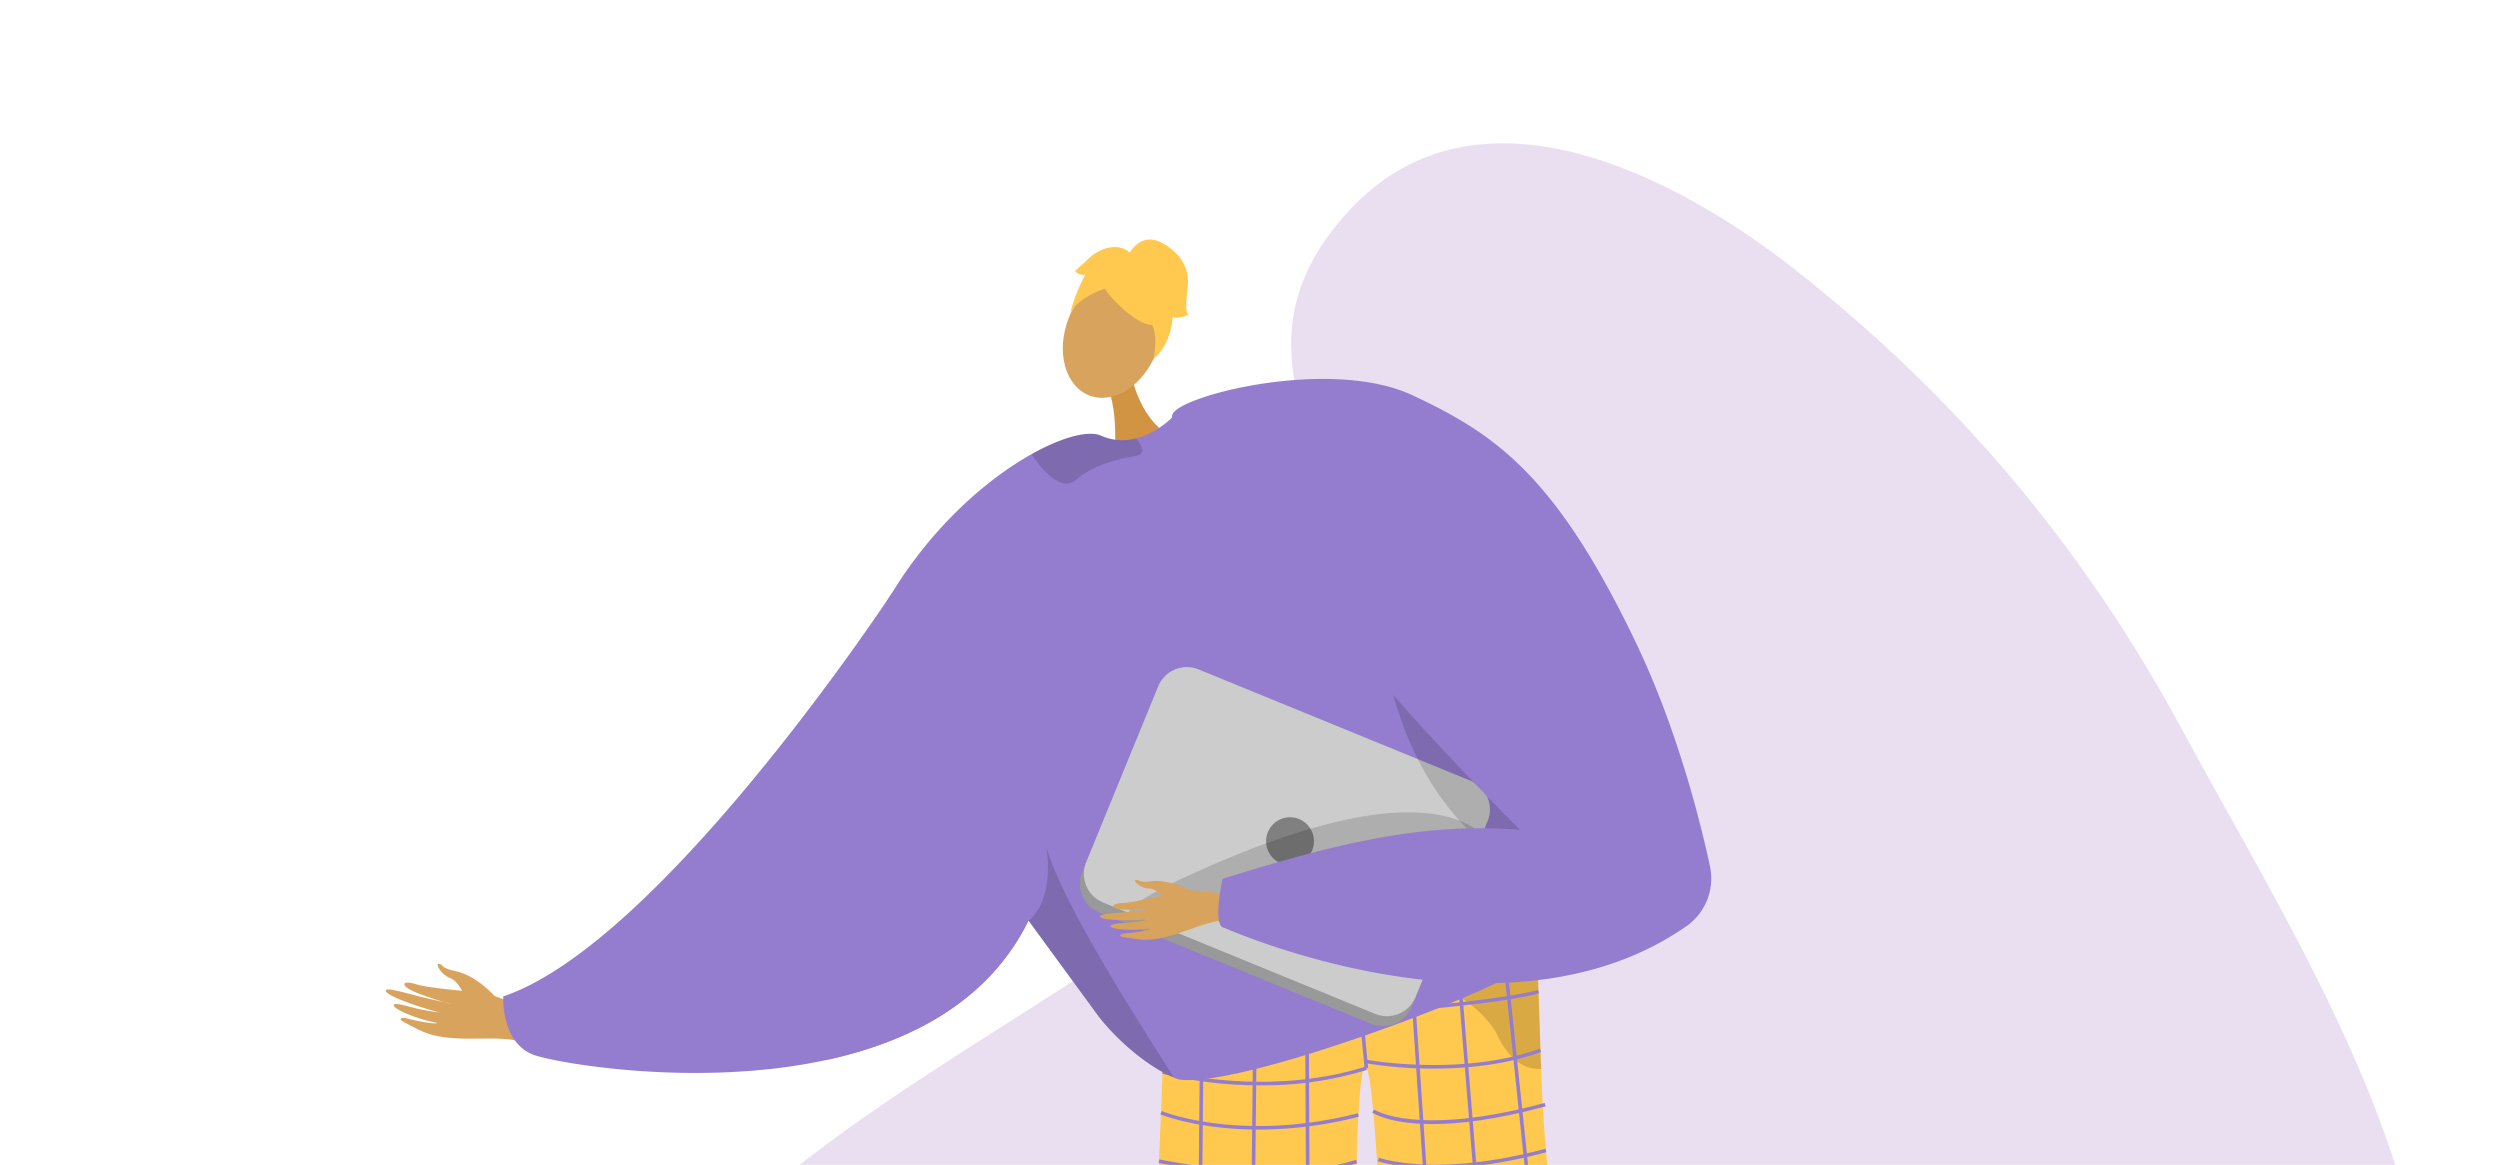 <svg xmlns:xlink="http://www.w3.org/1999/xlink" xmlns="http://www.w3.org/2000/svg" width="1050.971" height="489.696"
     viewBox="0 0 1050.971 489.696">
    <defs>
        <style>
            .a{fill:none;}.b{clip-path:url(#a);}.c{fill:#eadff1;}.d,.f{fill:#d8a35d;}.d{fill-rule:evenodd;}.e{fill:#947dce;}.g{fill:#62548a;}.h{fill:#ffc84f;}.i{opacity:0.3;}.j{opacity:0.5;}.k{fill:#d19442;}.l{opacity:0.15;}.m{fill:#999;}.n{fill:#ccc;}.o{fill:gray;}
        </style>
        <clipPath id="a">
            <rect class="a" width="1050.971" height="489.696" transform="translate(1050.971 489.696) rotate(-180)"/>
        </clipPath>
    </defs>
    <g transform="translate(-630.748 -431.22)">
        <g transform="translate(630.748 431.22)">
            <g class="b">
                <path class="c"
                      d="M1554.967,988.087c5.062-92.662-60.958-194.6-103.1-272.837-41.011-76.143-94.377-139.734-162.282-193.281-50.816-40.072-134.76-83.93-188.654-24.755-48.053,52.759-9.991,95.241-1.114,150.594,8.327,51.932-11.172,95.833-51.477,128.252-76.482,61.519-182.366,105.579-242.19,185.4-11.95,15.945-28.248,39.5-15.956,57.648,14.258,21.055,70.892,27.891,93.655,29.771,89.127,7.36,180.6,2.527,269.811-1.635,88.21-4.116,175.752-9.28,264.134-9.2,52.562.047,120.182-11.22,170.47,10.4"
                      transform="translate(-534.311 -408.121)"/>
                <g transform="translate(162.163 100.684)">
                    <g transform="translate(0 304.464)">
                        <g transform="translate(21.851)">
                            <path class="d"
                                  d="M768.13,694.606s-7.68-8.758-16.634-10.52c-5.323-1.046-5.141-2.389-6.038-2.828-2.978-1.46-.274,4.288,4.217,5.918,3.649,1.325,5.456,7.73,7.623,9.162s8.719,4.163,10.414,3.362S768.13,694.606,768.13,694.606Z"
                                  transform="translate(-744.206 -681.023)"/>
                        </g>
                        <g transform="translate(0 7.935)">
                            <path class="d"
                                  d="M800.113,703.522c-1.635-.625-18.69-11.815-28.136-13.079s-23.6-2.243-28.443-3.836c-5.69-1.873-7.238.354-.709,3.158,4.244,1.823,12.972,4.738,14.924,4.9.947.078-5.2-1.006-11.853-2.673-7.076-1.773-14.736-4.1-15.142-2.846-.79,2.438,19.542,8.825,23.149,9.365a91.335,91.335,0,0,1-9.5-1.549c-4.279-.941-9.154-2.67-10.161-1.817-1.588,1.346,9.126,6.066,18.074,7.683.145.3-2.781.634-13.28-2-1.054-.264-3.784.089-.365,1.842,7.195,3.693,10.017,5.813,20.632,6.58,10.352.749,21.881-.913,29.233,1.893Z"
                                  transform="translate(-730.733 -685.916)"/>
                        </g>
                    </g>
                    <g transform="translate(49.388 148.808)">
                        <path class="e"
                              d="M773.693,778.9c8.3,3.245,68.539,14.293,123.834,2.149,34.9-7.65,67.818-24.56,84.472-58.5,43.031-87.732-57.521-137.5-57.521-137.5a1.807,1.807,0,0,0-.151.24C919.969,591.873,826.24,732.5,761.2,754.443,761.2,754.443,760.165,773.591,773.693,778.9Z"
                              transform="translate(-761.185 -585.05)"/>
                    </g>
                    <g transform="translate(438.658 507.937)">
                        <path class="f"
                              d="M1033.353,806.479s-2.092,193.466,6.1,196.087c14.7,4.8,71.946,19.7,10.328,20.645-31.3,4.6-29.594-2.626-30.6-8.539-.821-4.833-14.667-176.623-17.107-189.866l-.878-4.759Z"
                              transform="translate(-1001.198 -806.479)"/>
                    </g>
                    <g transform="translate(277.122 494.308)">
                        <path class="f"
                              d="M962.435,798.076s-13.839,192.248-22.1,194.639c-14.832,4.384-72.472,17.675-10.9,20.346,31.156,5.479,29.656-1.794,30.825-7.678.955-4.807,8.726-41.231,11.536-54.4.631-2.948,23.89-151.885,23.89-151.885Z"
                              transform="translate(-901.599 -798.076)"/>
                    </g>
                    <g transform="translate(275.204 686.151)">
                        <path class="g"
                              d="M965.036,919.887c.681-2.72-19-4.708-21.485-2.72s-42.576,5.594-43.13,17.315,54.779,8.782,58.687,8.953S963.7,925.234,965.036,919.887Z"
                              transform="translate(-900.416 -916.361)"/>
                    </g>
                    <g transform="translate(317.599 290.812)">
                        <path class="h"
                              d="M937.259,687.234a12.2,12.2,0,0,0,7.172,2.59c16.233-1.077,86.339-5.9,124.125-11.347,13.33-1.924,22.638-3.923,24.135-5.871a1.346,1.346,0,0,1,0,.154c.081,2.1.941,26.169,1.958,57.726,2,62.293,16.053,150.55,25.859,176.862,2.117,5.678-85.615,4.345-85.615,4.345-5.746-63.968-9.337-176.829-13.692-181.528-5.3-5.715-4.535,93.763-6.291,177.214-33.67,11.947-88.681,11.183-88.353,7.6C930.439,872.4,937.259,687.234,937.259,687.234Z"
                              transform="translate(-926.556 -672.606)"/>
                        <g class="i" transform="translate(74.869)">
                            <g transform="translate(0 12.87)">
                                <path d="M973.5,680.542l-.787,0S973,680.539,973.5,680.542Z"
                                      transform="translate(-972.718 -680.541)"/>
                            </g>
                            <g class="j" transform="translate(0.787)">
                                <path d="M973.2,685.477c21-.13,66.344-7,66.344-7,13.33-1.924,22.638-3.923,24.135-5.871a1.383,1.383,0,0,1,0,.154c.081,2.1.941,26.169,1.958,57.726a15.844,15.844,0,0,1-2.215-.065c-4.768-.467-8.62-3.067-11.713-6.9a38.04,38.04,0,0,1-5.065-8.6C1028.551,686.674,979.938,685.5,973.2,685.477Z"
                                      transform="translate(-973.203 -672.606)"/>
                            </g>
                        </g>
                        <g transform="translate(22.807 5.365)">
                            <g transform="translate(0 6.434)">
                                <rect class="e" width="232.858" height="1.503"
                                      transform="translate(0 232.848) rotate(-89.453)"/>
                            </g>
                            <g transform="translate(22.138 9.167)">
                                <rect class="e" width="228.825" height="1.503"
                                      transform="translate(0 228.812) rotate(-89.399)"/>
                            </g>
                            <g transform="translate(45.988 7.329)">
                                <rect class="e" width="1.503" height="226.911"
                                      transform="translate(0 0.007) rotate(-0.28)"/>
                            </g>
                            <g transform="translate(66.606 5.486)">
                                <rect class="e" width="1.503" height="46.851"
                                      transform="translate(0 0.144) rotate(-5.491)"/>
                            </g>
                            <g transform="translate(89.506 3.537)">
                                <rect class="e" width="1.503" height="230.794"
                                      transform="translate(0 0.101) rotate(-3.864)"/>
                            </g>
                            <g transform="translate(109.159 1.692)">
                                <rect class="e" width="1.503" height="232.694"
                                      transform="translate(0 0.122) rotate(-4.65)"/>
                            </g>
                            <g transform="translate(128.613 0)">
                                <rect class="e" width="1.503" height="234.07"
                                      transform="matrix(0.995, -0.104, 0.104, 0.995, 0, 0.157)"/>
                            </g>
                        </g>
                        <g transform="translate(9.752 24.66)">
                            <path class="e"
                                  d="M932.627,702.812c1.249-.049,125.335-4.929,157.4-13.549l-.391-1.452c-31.905,8.578-155.821,13.45-157.07,13.5Z"
                                  transform="translate(-932.569 -687.811)"/>
                        </g>
                        <g transform="translate(8.789 56.842)">
                            <path class="e"
                                  d="M973.56,715.568a147.382,147.382,0,0,0,44.5-6.481l-.457-1.434c-41.971,13.377-84.8,1.713-85.224,1.593l-.4,1.448A173.1,173.1,0,0,0,973.56,715.568Z"
                                  transform="translate(-931.975 -707.653)"/>
                        </g>
                        <g transform="translate(93.781 49.319)">
                            <path class="e"
                                  d="M1013.678,711.423c13.573,0,29.988-1.516,45.017-7l-.516-1.413c-33.106,12.07-73.117,4.671-73.518,4.6l-.282,1.476A176.045,176.045,0,0,0,1013.678,711.423Z"
                                  transform="translate(-984.379 -703.015)"/>
                        </g>
                        <g transform="translate(8.017 75.574)">
                            <path class="e"
                                  d="M972.915,727a170.72,170.72,0,0,0,42.05-5.409l-.37-1.456c-49.4,12.543-82.19-.8-82.516-.936l-.581,1.387C931.724,720.684,947.252,727,972.915,727Z"
                                  transform="translate(-931.499 -719.203)"/>
                        </g>
                        <g transform="translate(7.316 95.911)">
                            <path class="e"
                                  d="M978.518,737.991c12.281,0,25.1-1.168,36.012-4.66l-.459-1.43c-32.421,10.378-82.191-.054-82.689-.159l-.315,1.469A259.166,259.166,0,0,0,978.518,737.991Z"
                                  transform="translate(-931.067 -731.742)"/>
                        </g>
                        <g transform="translate(6.21 116.26)">
                            <path class="e"
                                  d="M973.343,754.541a175.471,175.471,0,0,0,41.035-5.24l-.352-1.463c-55.839,13.447-82.556-3.377-82.819-3.549l-.822,1.259C930.578,745.674,944.6,754.541,973.343,754.541Z"
                                  transform="translate(-930.385 -744.289)"/>
                        </g>
                        <g transform="translate(5.316 138.59)">
                            <path class="e"
                                  d="M971.467,767.441a117.736,117.736,0,0,0,43.061-7.984l-.548-1.4c-43.739,17.125-83.173,1.062-83.567.9l-.579,1.387C930.1,760.451,947.253,767.441,971.467,767.441Z"
                                  transform="translate(-929.834 -758.057)"/>
                        </g>
                        <g transform="translate(4.254 160.875)">
                            <path class="e"
                                  d="M968.7,780.813c12.43,0,27.739-1.744,45.875-6.893l-.41-1.447c-55.309,15.7-83.938-.511-84.22-.676l-.762,1.3C929.374,773.206,942.752,780.813,968.7,780.813Z"
                                  transform="translate(-929.179 -771.797)"/>
                        </g>
                        <g transform="translate(3.292 179.095)">
                            <path class="e"
                                  d="M966.4,794.259a124.017,124.017,0,0,0,48.41-9.845l-.584-1.383c-46.076,19.436-84.676,3.777-85.062,3.617l-.579,1.387C928.828,788.135,943.9,794.259,966.4,794.259Z"
                                  transform="translate(-928.586 -783.031)"/>
                        </g>
                        <g transform="translate(2.232 197.832)">
                            <path class="e"
                                  d="M961.832,806.021c13.174,0,30.621-2.447,53.084-10.013l-.48-1.424c-61.388,20.676-85.326,2.258-85.56,2.071l-.944,1.168C928.558,798.33,938.481,806.021,961.832,806.021Z"
                                  transform="translate(-927.932 -794.584)"/>
                        </g>
                        <g transform="translate(1.312 216.575)">
                            <path class="e"
                                  d="M966,816.359a143.356,143.356,0,0,0,49-8.805l-.513-1.414c-49.29,17.876-86.167,2.775-86.533,2.619l-.584,1.385C927.6,810.243,942.528,816.359,966,816.359Z"
                                  transform="translate(-927.365 -806.14)"/>
                        </g>
                        <g transform="translate(97.093 72.155)">
                            <path class="e"
                                  d="M1011.709,725.988c11.2,0,26.7-1.769,47.62-7.443l-.394-1.45c-53.591,14.534-71.485,2.924-71.661,2.806l-.853,1.239C986.87,721.45,993.773,725.988,1011.709,725.988Z"
                                  transform="translate(-986.421 -717.095)"/>
                        </g>
                        <g transform="translate(99.448 91.423)">
                            <path class="e"
                                  d="M1012.329,737.167c11.541,0,27.075-1.52,46.429-6.74l-.392-1.452c-45.727,12.334-69.74,3.891-69.977,3.8l-.516,1.413C988.012,734.243,996.331,737.167,1012.329,737.167Z"
                                  transform="translate(-987.873 -728.975)"/>
                        </g>
                        <g transform="translate(100.374 111.823)">
                            <path class="e"
                                  d="M1013.307,751.219c13.316,0,30.352-1.718,46.929-8.268l-.553-1.4c-34.283,13.547-70.568,6.176-70.931,6.1l-.308,1.469A135.948,135.948,0,0,0,1013.307,751.219Z"
                                  transform="translate(-988.444 -741.553)"/>
                        </g>
                        <g transform="translate(101.386 130.559)">
                            <path class="e"
                                  d="M1017.892,764.75a97.5,97.5,0,0,0,44.322-10.3l-.681-1.341c-35.957,18.266-71.62,6.324-71.975,6.2l-.49,1.421C989.272,760.8,1001.055,764.75,1017.892,764.75Z"
                                  transform="translate(-989.068 -753.105)"/>
                        </g>
                        <g transform="translate(102.635 151.048)">
                            <path class="e"
                                  d="M1014.993,776.027a141,141,0,0,0,49.392-8.881l-.529-1.408c-39.5,14.822-73.308,6.434-73.644,6.348l-.375,1.456C990.02,773.588,999.827,776.027,1014.993,776.027Z"
                                  transform="translate(-989.838 -765.738)"/>
                        </g>
                        <g transform="translate(103.744 170.719)">
                            <path class="e"
                                  d="M1015.038,788.828c12.964,0,30.624-2.052,51.906-9.543l-.5-1.418c-46.288,16.295-75.141,6.629-75.427,6.53l-.5,1.419C990.681,785.871,999.475,788.828,1015.038,788.828Z"
                                  transform="translate(-990.522 -777.867)"/>
                        </g>
                        <g transform="translate(105.212 189.906)">
                            <path class="e"
                                  d="M1023.245,801a115.435,115.435,0,0,0,46.525-9.931l-.6-1.377c-42.584,18.666-76.826,5.005-77.167,4.866l-.573,1.39C991.635,796.037,1004.086,801,1023.245,801Z"
                                  transform="translate(-991.427 -789.697)"/>
                        </g>
                        <g transform="translate(106.409 210.695)">
                            <path class="e"
                                  d="M1021.574,812.816a152,152,0,0,0,51.944-8.888l-.516-1.413c-41.674,15.238-80.094,6.09-80.477,6l-.36,1.458C992.378,810.021,1004.105,812.816,1021.574,812.816Z"
                                  transform="translate(-992.165 -802.515)"/>
                        </g>
                    </g>
                    <g transform="translate(302.55 56.624)">
                        <path class="k"
                              d="M928.7,530.509s3.673,18.053,17.422,24.539-24.995,7.462-24.995,7.462,1.641-18.833-2.979-28.851S928.7,530.509,928.7,530.509Z"
                              transform="translate(-917.277 -528.212)"/>
                    </g>
                    <g transform="translate(277.312 8.06)">
                        <ellipse class="f" cx="26.998" cy="19.788" rx="26.998" ry="19.788"
                                 transform="translate(0 50.384) rotate(-68.921)"/>
                    </g>
                    <g transform="translate(181.976 69.041)">
                        <path class="e"
                              d="M846.69,811.631c34.9-7.65,67.818-24.56,84.472-58.5.06.091.12.165.18.256.18.225.36.465.542.736a.871.871,0,0,1,.12.165c4.794,6.552,28.332,38.733,28.332,38.748,8.538,11.123,21.584,21.809,31.94,26.107.676.3,1.367.556,2,.782,25.387,3.969,131.11-36.208,143.706-46.248,5.681-4.525,7.906-25.732,8.358-48.729.571-28.032-1.458-58.768-2.945-65.246-2.525-10.868-52.442-131.1-130.765-123.491a80.356,80.356,0,0,0-20.382,4.78s-.585.616-1.623,1.534a38.51,38.51,0,0,1-7.079,5.034,30.024,30.024,0,0,1-7.229,2.9,22.166,22.166,0,0,1-14.775-1.2c-4.9-2.194-15.782.376-28.994,7.756-18.352,10.236-41.243,29.761-58.9,58.619a1.818,1.818,0,0,0-.151.24,188.846,188.846,0,0,0-25.311,69.486A448.106,448.106,0,0,0,846.69,811.631Z"
                              transform="translate(-842.935 -535.868)"/>
                    </g>
                    <g class="l" transform="translate(270.206 255.23)">
                        <path d="M897.335,681.735c.06.092.128.165.186.258.178.229.362.472.534.735.045.049.078.1.128.165,4.8,6.552,28.319,38.745,28.324,38.759,8.541,11.112,21.584,21.806,31.949,26.1-11.78-18.8-47.159-72.945-53.629-97.085C908.346,674.747,897.332,681.721,897.335,681.735Z"
                              transform="translate(-897.335 -650.667)"/>
                    </g>
                    <g class="l" transform="translate(271.588 81.678)">
                        <path d="M944.475,549.486c.569,1.7,0,3.091-2.866,3.539-8.932,1.395-18.551,4.535-24.631,9.863a6.237,6.237,0,0,1-5.862,1.484c-5.3-1.289-10.437-8.318-12.587-11.473a2.506,2.506,0,0,1-.342-.73c13.215-7.379,24.086-9.952,29-7.746a22.119,22.119,0,0,0,14.77,1.189A12.187,12.187,0,0,1,944.475,549.486Z"
                              transform="translate(-898.187 -543.659)"/>
                    </g>
                    <g transform="translate(287.022)">
                        <g transform="translate(0 5.268)">
                            <g transform="translate(13.264 0.633)">
                                <path class="h"
                                      d="M919.717,514.271s25.134,30.044,26.615-2.068C947.355,489.985,902.805,493.182,919.717,514.271Z"
                                      transform="translate(-915.881 -496.937)"/>
                            </g>
                            <path class="h"
                                  d="M932.055,509.5s-21.975,3.717-24.352,15.028c0,0,8.307-33.3,26.4-27.247s24.315,10.425,9.782,43.427C943.882,540.71,949.02,511.984,932.055,509.5Z"
                                  transform="translate(-907.703 -496.547)"/>
                        </g>
                        <g transform="translate(25.543)">
                            <path class="h"
                                  d="M923.452,499.212s4.715-9.558,13.992-4.371,11.322,12.419,10.562,18.569-.978,10.9.423,11.439c0,0-5.829,2.585-6.69.642,0,0-.248,11.489-8.064,17.987,0,0,3.1-13.458-3.375-17.563S923.452,499.212,923.452,499.212Z"
                                  transform="translate(-923.452 -493.299)"/>
                        </g>
                        <g transform="translate(1.148 3.161)">
                            <path class="h"
                                  d="M933.736,498.26s-5.39-6.911-16.186.2l-7.451,6.792s.861,1.943,4.207,1.622c0,0-5.086,9.389-5.9,15.484L919.055,507.1Z"
                                  transform="translate(-908.411 -495.248)"/>
                        </g>
                    </g>
                    <g transform="translate(291.803 179.775)">
                        <path class="m"
                              d="M918.75,707.274l114.363,46.807a13.039,13.039,0,0,0,17-7.118l31.938-78.057a4.056,4.056,0,0,0,.2-.564,12.994,12.994,0,0,0-7.328-16.418L960.557,605.116a13.018,13.018,0,0,0-16.981,7.127l-30.47,74.432-1.482,3.618A13.018,13.018,0,0,0,918.75,707.274Z"
                              transform="translate(-910.651 -604.143)"/>
                        <g transform="translate(1.689)">
                            <path class="n"
                                  d="M919.786,703.093,1034.147,749.9a13.017,13.017,0,0,0,16.983-7.127l30.47-74.432a12.994,12.994,0,0,0-7.328-16.418L959.91,605.116a13.018,13.018,0,0,0-16.981,7.127l-30.47,74.432A12.991,12.991,0,0,0,919.786,703.093Z"
                                  transform="translate(-911.692 -604.143)"/>
                        </g>
                        <g transform="translate(78.283 63.109)">
                            <circle class="o" cx="10.059" cy="10.059" r="10.059"/>
                        </g>
                    </g>
                    <g class="l" transform="translate(312.244 240.803)">
                        <path d="M1077.993,659.67s-10.967-43.563-121.885,5.239,94.584,1.565,94.584,1.565Z"
                              transform="translate(-923.254 -641.772)"/>
                    </g>
                    <g class="l" transform="translate(417.605 148.806)">
                        <path d="M988.233,585.049s-3.9,117.623,109.045,133.363l2.42.74-8.022-25s-66.339-51.366-67.017-52.994S988.233,585.049,988.233,585.049Z"
                              transform="translate(-988.217 -585.049)"/>
                    </g>
                    <g transform="translate(300.263 58.613)">
                        <g transform="translate(0 210.578)">
                            <g transform="translate(0 4.53)">
                                <path class="d"
                                      d="M976.241,665.193c-1.5-.049-18.488-4.377-26.516-2.765s-19.806,4.773-24.182,4.83c-5.148.068-5.784,2.311.306,2.765,3.957.3,11.862.224,13.494-.191.792-.2-4.5.634-10.377,1.139-6.246.537-13.121.783-13.1,1.919.041,2.2,18.345,1.711,21.427,1.142a78.683,78.683,0,0,1-8.153,1.4c-3.74.43-8.186.388-8.765,1.364-.913,1.536,9.11,2.378,16.833,1.192.2.2-2.082,1.291-11.35,2.084-.931.079-3.049,1.13.217,1.6,6.878.989,9.764,1.924,18.6-.418,8.62-2.284,17.523-6.857,24.281-6.63Z"
                                      transform="translate(-915.867 -662.068)"/>
                            </g>
                            <g transform="translate(14.724)">
                                <path class="d"
                                      d="M948.074,663.81s-8.687-4.971-16.454-3.9c-4.617.636-4.846-.506-5.7-.613-2.827-.354.977,3.562,5.081,3.631,3.335.057,6.591,4.757,8.753,5.315s8.247.947,9.4-.178S948.074,663.81,948.074,663.81Z"
                                      transform="translate(-924.945 -659.275)"/>
                            </g>
                        </g>
                        <g transform="translate(30.057)">
                            <path class="e"
                                  d="M1035.819,536.352c34.375,16.173,59.878,33.114,93.728,103.779,17.174,35.852,26.861,73.939,31.237,94.244a24.46,24.46,0,0,1-10.025,25.194c-76.625,53.413-194.066.634-194.066.634-5.409-.358-.792-20.64-.792-20.64,46.844-14.517,83.28-23.827,125.025-20.6-.216-.032-57.374-57.884-68-75.383-27.838-45.891-83.417-76.2-78.187-99.009C936.549,536.681,1001.145,520.038,1035.819,536.352Z"
                                  transform="translate(-934.399 -529.438)"/>
                        </g>
                    </g>
                    <g transform="translate(454.086 697.963)">
                        <path class="g"
                              d="M1010.721,925.138c-.6-2.739,23.29-1.254,25.715.8s37.574,8.447,37.8,20.179-55,7.243-58.914,7.3S1011.91,930.519,1010.721,925.138Z"
                              transform="translate(-1010.71 -923.644)"/>
                    </g>
                </g>
            </g>
        </g>
    </g>
</svg>

